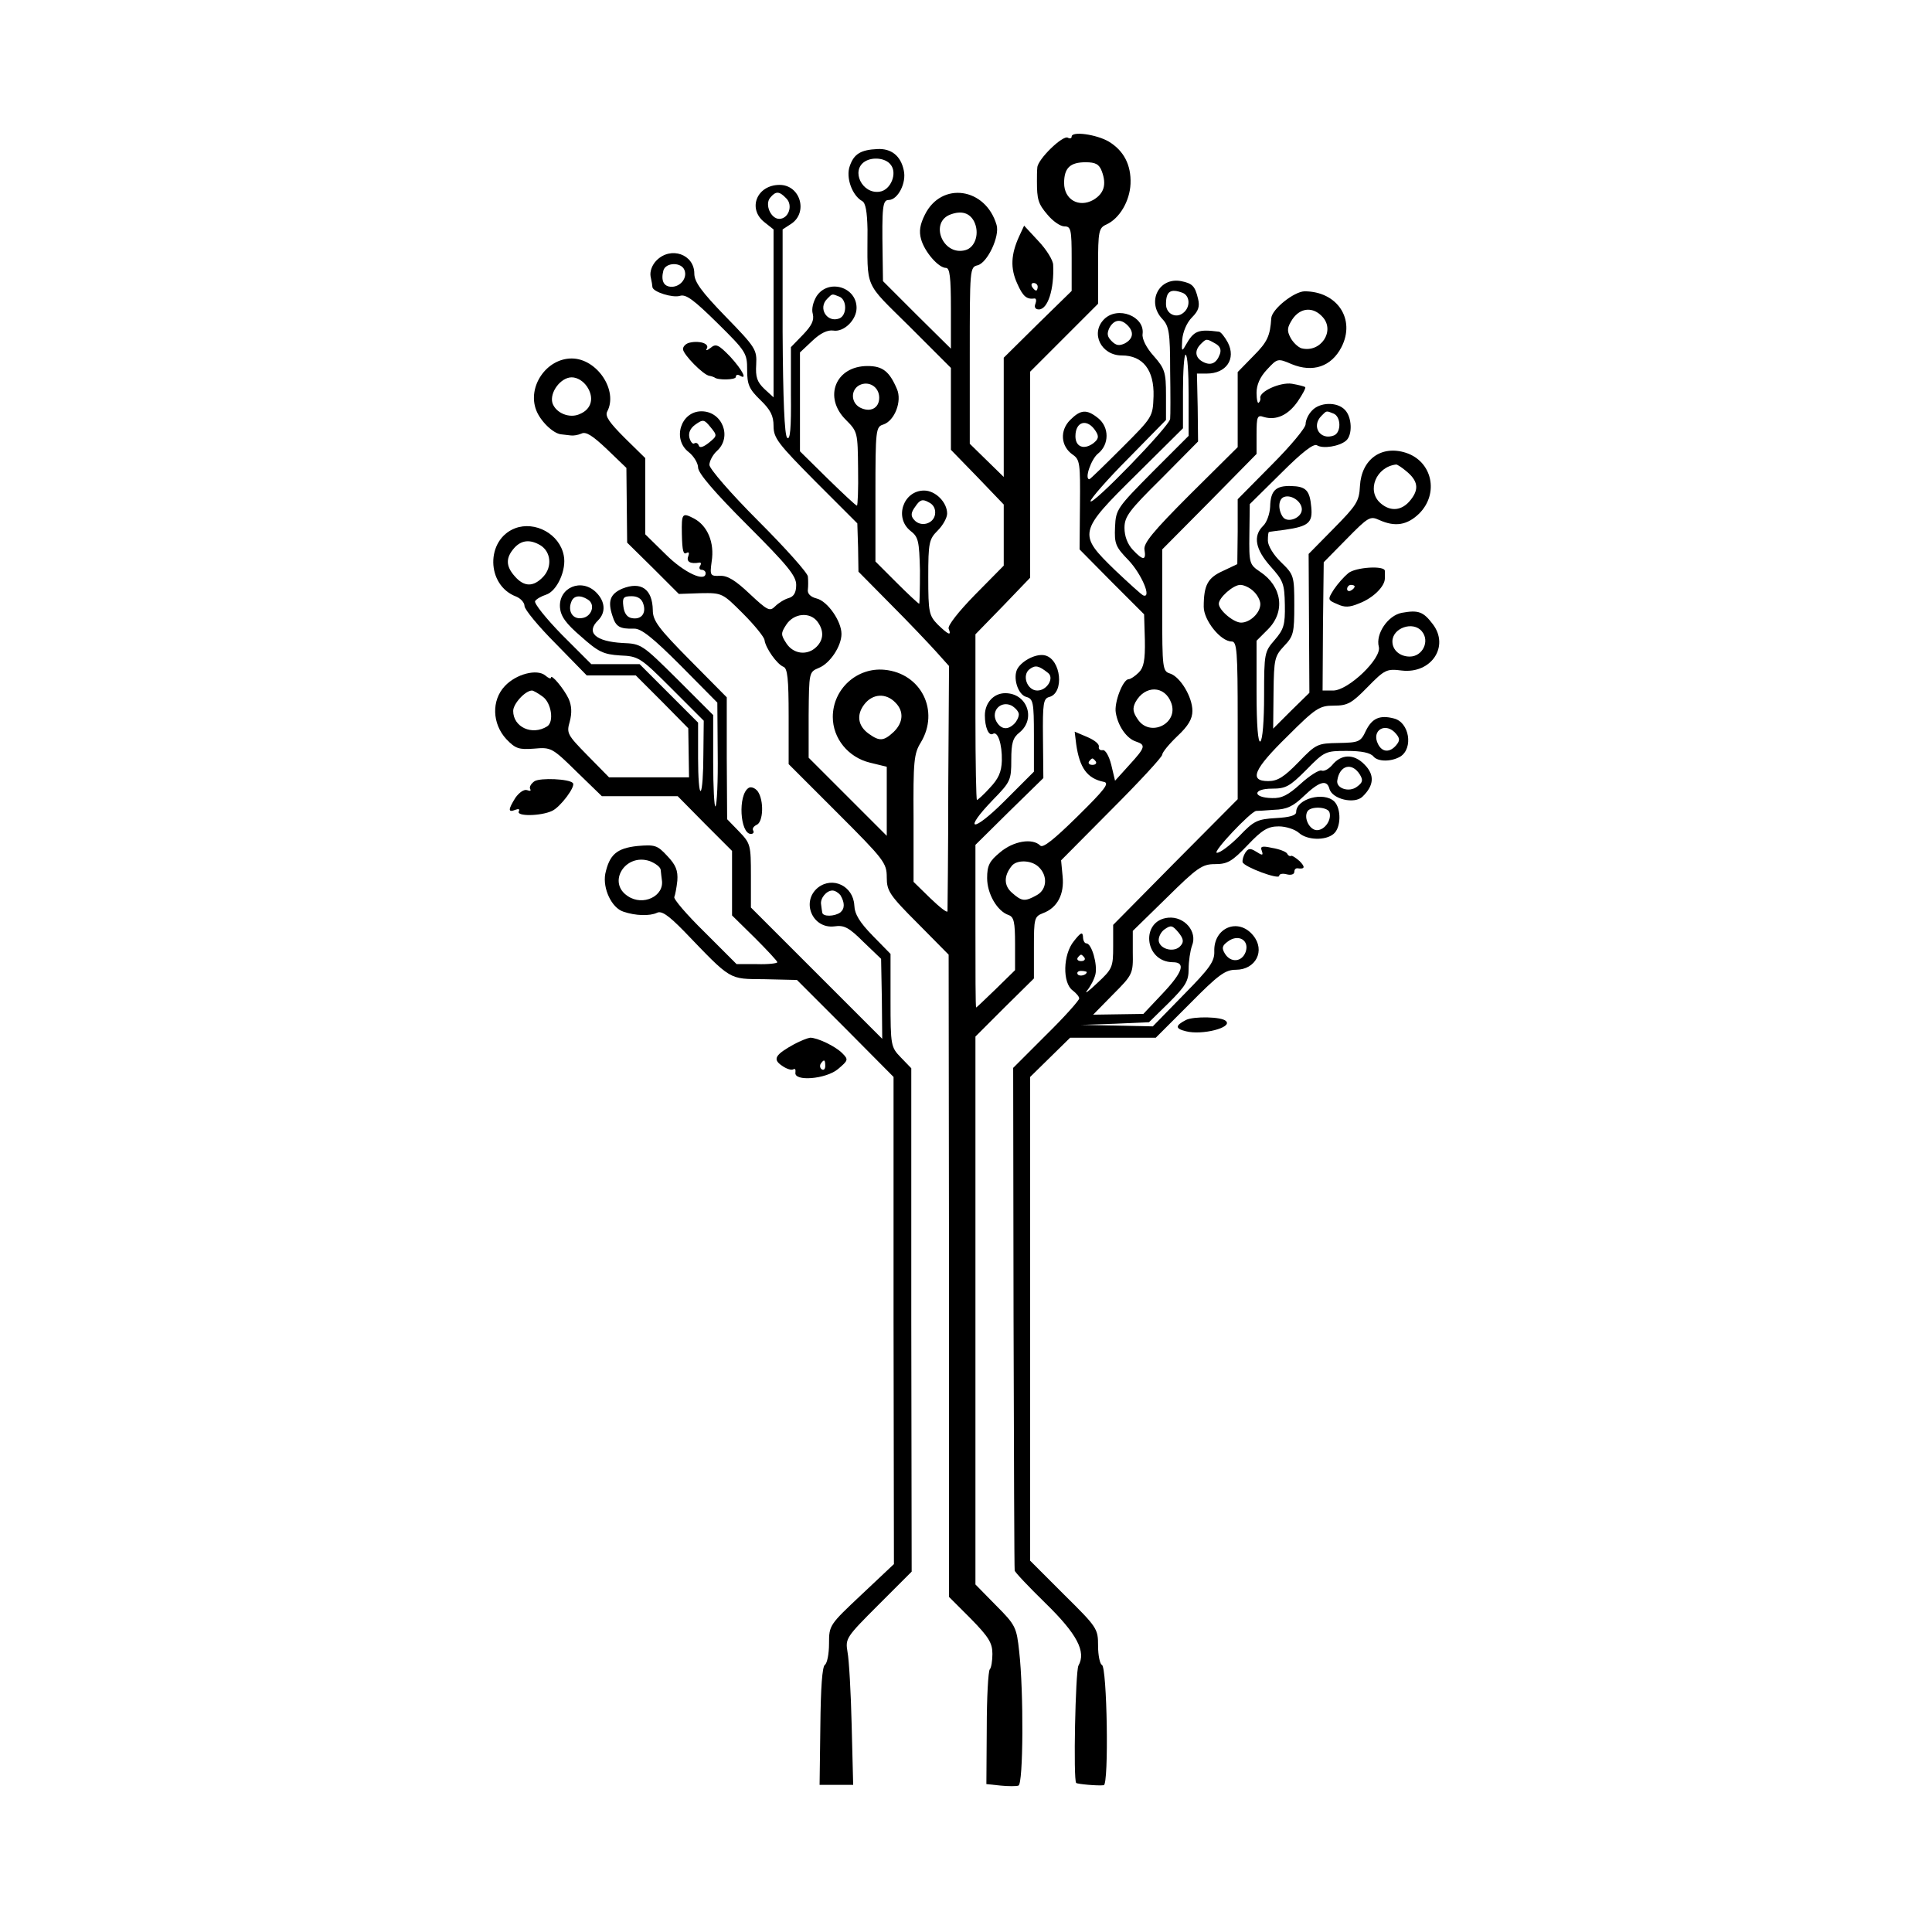 <?xml version="1.0" standalone="no"?>
<!DOCTYPE svg PUBLIC "-//W3C//DTD SVG 20010904//EN"
 "http://www.w3.org/TR/2001/REC-SVG-20010904/DTD/svg10.dtd">
<svg version="1.0" xmlns="http://www.w3.org/2000/svg"
 width="512pt" height="512pt" viewBox="0 0 512 512"
 preserveAspectRatio="xMidYMid meet">
<g transform="translate(0,512) scale(0.1,-0.1)"
fill="#000000" stroke="none">
<path d="M2840 4758 c0 -5 -5 -6 -10 -3 -13 8 -80 -57 -81 -79 -1 -9 -1 -25
-1 -36 0 -48 3 -60 28 -89 14 -17 34 -31 45 -31 17 0 19 -8 19 -85 l0 -86 -90
-88 -90 -89 0 -158 0 -158 -45 44 -45 44 0 234 c0 230 0 234 21 239 26 7 59
77 50 107 -29 99 -146 116 -190 27 -13 -26 -16 -44 -10 -65 9 -33 46 -76 66
-76 10 0 13 -25 13 -107 l0 -107 -90 89 -90 90 -1 70 c-2 127 0 145 16 145 24
0 48 45 40 79 -8 38 -33 58 -70 56 -44 -2 -62 -13 -73 -45 -11 -30 6 -78 33
-93 9 -5 13 -28 14 -75 0 -161 -11 -136 111 -257 l110 -110 0 -109 0 -108 70
-72 70 -73 0 -81 0 -81 -76 -77 c-44 -45 -73 -82 -70 -90 8 -20 0 -17 -29 11
-23 24 -25 32 -25 125 0 92 2 101 25 124 14 14 25 34 25 45 0 30 -31 61 -61
61 -55 0 -80 -72 -36 -107 21 -16 23 -27 25 -105 0 -49 -1 -88 -2 -88 -2 0
-29 25 -60 56 l-56 56 0 178 c0 172 1 179 21 185 30 10 50 62 36 94 -20 47
-38 61 -78 61 -85 0 -118 -83 -57 -143 31 -31 31 -34 32 -129 1 -54 -1 -98 -3
-98 -3 0 -38 33 -78 72 l-73 72 0 131 0 131 33 31 c21 20 40 29 55 27 28 -5
62 28 62 60 0 56 -75 78 -106 31 -9 -15 -14 -34 -10 -47 4 -17 -3 -31 -26 -55
l-32 -33 0 -125 c1 -90 -2 -123 -10 -115 -7 7 -11 102 -12 281 l0 271 23 15
c45 30 24 103 -31 103 -60 0 -86 -63 -40 -99 l24 -19 0 -223 0 -222 -24 22
c-20 19 -24 32 -22 65 2 39 -1 45 -81 127 -64 66 -83 92 -83 114 0 51 -62 73
-100 35 -12 -12 -18 -29 -16 -42 3 -13 5 -26 5 -29 2 -13 54 -29 73 -23 16 5
37 -11 99 -72 76 -75 79 -80 79 -124 0 -39 5 -51 35 -80 27 -26 35 -42 35 -69
0 -32 12 -47 111 -147 l111 -111 2 -64 1 -64 85 -86 c47 -47 101 -104 120
-125 l35 -39 -2 -320 c0 -176 -2 -324 -2 -330 -1 -5 -21 11 -46 35 l-44 43 0
168 c-1 151 1 172 19 201 51 84 1 184 -96 193 -73 7 -137 -51 -137 -125 0 -57
41 -107 98 -121 l45 -11 0 -92 0 -91 -104 104 -103 103 0 113 c1 114 1 114 27
125 30 12 60 58 60 90 0 34 -37 87 -66 94 -16 4 -25 13 -23 24 1 9 1 24 0 34
0 9 -59 75 -131 147 -74 74 -130 139 -130 149 0 10 9 27 20 37 41 37 14 105
-41 105 -55 0 -78 -74 -34 -108 14 -11 25 -30 25 -41 0 -15 44 -66 130 -152
107 -107 130 -135 130 -159 0 -20 -6 -31 -20 -35 -11 -3 -27 -13 -36 -22 -14
-14 -20 -11 -67 33 -38 36 -59 49 -79 48 -26 -1 -27 1 -22 38 8 50 -11 95 -47
114 -31 16 -33 14 -32 -41 1 -46 4 -56 13 -50 6 3 7 -1 4 -9 -6 -15 6 -21 29
-17 5 1 6 -3 2 -9 -3 -5 -1 -10 4 -10 6 0 11 -4 11 -9 0 -25 -57 1 -106 50
l-54 53 0 101 0 101 -54 53 c-41 41 -53 58 -47 70 30 56 -27 141 -94 141 -67
0 -118 -75 -94 -137 11 -29 45 -62 66 -64 7 -1 19 -2 26 -3 6 -1 19 1 28 5 12
6 30 -6 67 -41 l52 -50 1 -99 1 -99 69 -68 68 -68 58 2 c57 1 58 0 112 -54 30
-30 56 -62 57 -70 3 -22 33 -64 50 -71 11 -4 14 -31 14 -132 l0 -126 130 -130
c123 -123 130 -132 130 -170 0 -36 7 -47 82 -122 l82 -83 1 -851 0 -851 58
-58 c47 -48 57 -64 57 -93 0 -18 -3 -37 -7 -41 -4 -4 -8 -74 -8 -156 l-1 -148
38 -4 c20 -2 42 -2 47 0 13 4 14 249 2 355 -7 64 -9 70 -62 123 l-54 55 0 726
0 726 77 77 78 77 0 82 c0 77 1 82 24 91 38 14 57 50 52 98 l-4 42 134 135
c74 74 134 139 134 145 0 6 18 28 40 49 29 27 40 46 40 67 0 37 -32 90 -59 99
-20 6 -21 13 -21 168 l0 161 125 126 125 127 0 52 c0 47 2 52 19 46 33 -10 65
5 90 41 13 19 22 36 20 38 -2 2 -18 6 -35 9 -31 5 -88 -21 -84 -38 1 -3 -1 -9
-4 -12 -3 -4 -6 8 -6 26 0 21 9 42 28 62 27 29 28 30 65 14 56 -23 105 -7 132
45 38 74 -11 148 -98 148 -28 -1 -86 -47 -88 -71 -3 -47 -10 -63 -47 -100
l-42 -43 0 -99 0 -100 -126 -125 c-100 -100 -124 -130 -121 -147 5 -29 -4 -29
-31 0 -14 15 -22 36 -22 58 0 30 12 46 98 131 l97 98 -1 90 -2 90 26 0 c52 0
78 39 56 82 -8 15 -19 29 -24 29 -55 7 -66 3 -88 -36 -10 -18 -11 -16 -9 15 2
21 12 45 26 59 17 17 21 29 16 49 -8 34 -15 41 -45 47 -59 11 -92 -55 -50
-100 18 -19 21 -36 21 -136 1 -63 1 -121 0 -129 -1 -19 -211 -235 -211 -218 0
6 45 58 100 113 l100 102 0 66 c0 60 -3 70 -32 103 -20 22 -32 46 -30 59 6 47
-66 75 -102 39 -37 -37 -8 -96 47 -96 56 0 86 -39 84 -108 -2 -55 -2 -55 -84
-137 -46 -46 -84 -83 -86 -83 -14 0 5 54 23 68 30 24 30 70 0 94 -30 24 -46
23 -74 -5 -28 -28 -25 -70 7 -92 19 -13 20 -24 19 -133 l-1 -118 85 -86 86
-86 2 -68 c1 -54 -3 -73 -16 -86 -10 -10 -22 -18 -27 -18 -15 0 -39 -62 -34
-89 6 -36 29 -68 53 -76 27 -9 26 -15 -17 -62 l-38 -42 -10 42 c-6 24 -16 41
-23 39 -7 -1 -11 3 -10 9 2 7 -12 18 -31 26 l-33 14 4 -33 c9 -63 29 -91 73
-100 16 -3 4 -19 -69 -91 -63 -62 -92 -85 -99 -78 -21 21 -72 12 -107 -18 -28
-23 -34 -35 -34 -68 0 -42 27 -88 57 -98 14 -5 17 -19 17 -76 l0 -70 -51 -50
c-28 -27 -51 -49 -52 -49 -2 0 -2 97 -2 216 l0 215 90 89 90 88 -1 105 c-1 94
1 106 17 110 40 11 31 99 -11 110 -22 6 -59 -12 -73 -34 -14 -23 0 -70 23 -76
18 -5 20 -14 20 -102 l0 -96 -78 -78 c-85 -85 -112 -81 -30 4 46 47 48 52 48
105 0 45 4 59 22 73 44 36 20 104 -38 104 -31 0 -54 -26 -54 -59 0 -31 10 -55
21 -49 13 9 25 -27 24 -71 -1 -30 -9 -48 -32 -72 -16 -18 -32 -32 -34 -32 -2
0 -4 99 -4 219 l0 220 73 75 72 75 0 273 0 273 90 90 90 90 0 100 c0 93 2 101
22 110 35 16 62 62 64 108 2 50 -18 88 -58 112 -33 19 -98 28 -98 13z m-480
-74 c19 -22 1 -68 -29 -72 -46 -7 -77 56 -39 80 21 13 55 9 68 -8z m560 -18
c13 -35 6 -59 -23 -76 -38 -21 -77 1 -77 45 0 40 16 55 57 55 26 0 36 -5 43
-24z m-836 -72 c18 -18 6 -54 -19 -54 -22 0 -39 38 -24 56 15 18 24 18 43 -2z
m497 -60 c16 -31 4 -70 -23 -77 -60 -16 -96 75 -38 95 28 10 49 4 61 -18z
m-767 -130 c8 -21 -11 -44 -34 -44 -21 0 -29 16 -22 43 6 22 48 23 56 1z
m1320 -60 c20 -8 21 -38 2 -53 -19 -16 -46 -3 -46 23 0 34 12 42 44 30z m-910
-10 c21 -8 21 -50 0 -58 -32 -12 -57 27 -32 52 14 14 12 14 32 6z m1281 -54
c34 -37 -5 -96 -56 -83 -9 3 -22 15 -29 28 -10 19 -9 27 5 49 21 31 55 34 80
6z m-517 -22 c18 -18 15 -36 -7 -48 -15 -7 -23 -6 -35 6 -12 12 -13 20 -6 35
12 22 30 25 48 7z m232 -48 c13 -7 17 -16 13 -28 -9 -25 -24 -32 -45 -21 -21
11 -23 30 -6 47 15 15 15 15 38 2z m-70 -137 l0 -108 -96 -96 c-93 -94 -97
-99 -99 -145 -2 -45 1 -53 36 -89 34 -36 62 -101 39 -93 -5 2 -38 32 -75 67
-99 96 -98 101 57 254 l123 122 0 98 c0 53 3 97 7 97 5 0 8 -48 8 -107z
m-1594 22 c19 -29 12 -59 -19 -72 -27 -13 -64 2 -73 29 -8 28 22 68 51 68 15
0 31 -10 41 -25z m774 -29 c0 -28 -24 -40 -51 -26 -24 13 -25 46 -2 59 25 13
53 -4 53 -33z m-451 -119 c-15 -12 -25 -15 -27 -8 -2 6 -7 9 -12 6 -4 -3 -10
4 -13 15 -3 13 2 25 16 35 20 14 23 14 40 -7 18 -22 18 -23 -4 -41z m1025 30
c9 -14 7 -21 -7 -32 -25 -18 -47 -9 -47 19 0 40 32 48 54 13z m-426 -220 c-4
-26 -39 -35 -56 -14 -9 10 -8 19 4 35 12 18 19 20 35 11 13 -6 19 -18 17 -32z
m-312 -284 c18 -24 17 -48 -2 -67 -24 -24 -61 -20 -80 9 -15 23 -15 27 0 50
20 30 62 34 82 8z m611 -136 c18 -13 -2 -47 -28 -47 -27 0 -42 41 -20 57 15
11 24 9 48 -10z m327 -80 c20 -55 -57 -92 -89 -43 -13 19 -14 29 -6 45 25 46
78 45 95 -2z m-731 1 c23 -23 21 -53 -5 -78 -26 -24 -37 -25 -65 -5 -30 21
-34 51 -12 79 22 28 57 30 82 4z m327 -31 c0 -7 -5 -18 -12 -25 -18 -18 -36
-15 -48 7 -14 28 13 55 41 41 10 -6 19 -16 19 -23z m204 -125 c3 -5 -1 -9 -9
-9 -8 0 -12 4 -9 9 3 4 7 8 9 8 2 0 6 -4 9 -8z m-152 -279 c25 -23 23 -60 -4
-75 -32 -18 -40 -17 -66 6 -22 19 -22 45 -1 71 13 17 52 16 71 -2z"/>
<path d="M2701 4494 c-22 -48 -24 -85 -5 -126 15 -34 25 -42 46 -39 4 0 5 -6
2 -14 -4 -9 0 -15 9 -15 24 0 41 54 38 118 0 12 -18 41 -39 63 l-38 41 -13
-28z m49 -134 c0 -5 -2 -10 -4 -10 -3 0 -8 5 -11 10 -3 6 -1 10 4 10 6 0 11
-4 11 -10z"/>
<path d="M1828 4212 c-10 -2 -18 -10 -18 -17 0 -14 54 -69 70 -71 6 -1 11 -3
13 -4 8 -8 57 -7 57 1 0 6 5 7 10 4 22 -14 8 14 -25 50 -31 32 -38 35 -52 23
-9 -7 -14 -8 -10 -2 8 13 -18 22 -45 16z"/>
<path d="M3477 4032 c-10 -10 -17 -26 -17 -36 0 -10 -40 -58 -90 -108 l-90
-91 0 -86 -1 -86 -38 -18 c-40 -18 -51 -37 -51 -95 0 -36 45 -92 74 -92 14 0
16 -25 16 -209 l0 -209 -165 -166 -165 -167 0 -57 c0 -55 -2 -60 -42 -97 -23
-22 -35 -31 -27 -20 9 11 19 30 22 43 6 26 -10 82 -24 82 -5 0 -9 8 -9 18 -1
13 -6 11 -24 -12 -29 -35 -31 -111 -3 -131 9 -7 17 -16 17 -21 0 -5 -39 -49
-88 -97 l-87 -87 1 -662 c1 -365 2 -666 3 -670 0 -4 37 -43 82 -87 83 -81 108
-128 87 -165 -8 -15 -14 -304 -6 -311 3 -3 57 -8 73 -6 14 1 9 315 -5 319 -5
2 -10 25 -10 50 0 46 -2 49 -90 136 l-90 90 0 641 0 641 53 52 53 52 114 0
113 0 90 90 c76 77 94 90 122 90 53 0 79 51 46 91 -39 48 -105 21 -103 -42 1
-27 -12 -45 -81 -115 l-82 -84 -95 2 -95 2 90 3 90 4 53 52 c44 44 52 57 52
89 0 20 4 48 9 62 15 37 -20 78 -63 74 -74 -7 -64 -117 12 -118 35 0 27 -26
-28 -84 l-50 -53 -67 -1 -66 -1 53 54 c52 52 53 55 52 111 l0 57 90 88 c81 80
94 89 128 89 33 0 45 7 86 50 39 41 54 50 83 50 19 0 43 -8 53 -17 22 -20 71
-21 92 -3 20 16 21 67 2 86 -28 27 -101 7 -101 -28 0 -9 -17 -14 -54 -16 -49
-3 -58 -7 -97 -48 -24 -24 -50 -44 -59 -44 -14 0 89 109 104 111 3 0 25 1 48
3 33 1 50 9 78 36 41 39 61 45 68 20 7 -28 67 -42 88 -21 31 30 32 58 5 85
-28 29 -62 28 -86 -2 -9 -10 -21 -17 -28 -14 -7 2 -32 -14 -55 -35 -33 -30
-50 -39 -76 -38 -52 1 -52 25 0 25 37 0 47 6 91 50 48 49 51 50 107 50 40 0
63 -5 71 -15 12 -14 47 -14 71 0 35 22 24 91 -17 101 -38 10 -58 0 -74 -32
-14 -30 -18 -32 -73 -33 -55 -1 -59 -2 -106 -51 -38 -39 -55 -50 -80 -50 -52
0 -39 31 51 119 75 75 85 81 123 81 36 0 47 6 89 49 46 47 51 49 91 44 78 -9
127 64 82 123 -25 33 -38 38 -82 30 -37 -7 -70 -56 -61 -90 8 -31 -81 -116
-121 -116 l-28 0 1 170 2 170 61 62 c57 58 62 61 86 50 42 -19 74 -14 106 17
53 53 35 138 -35 161 -65 21 -118 -17 -122 -88 -2 -41 -9 -51 -70 -113 l-66
-67 1 -184 1 -184 -48 -47 -48 -48 1 96 c1 89 3 96 28 123 25 26 27 35 27 108
0 78 -1 81 -35 114 -20 19 -35 44 -35 57 0 13 1 23 3 23 1 1 20 3 42 6 63 9
74 19 70 60 -4 45 -14 55 -54 56 -40 1 -54 -12 -55 -55 -1 -19 -9 -42 -19 -51
-27 -27 -20 -62 20 -107 34 -38 37 -46 38 -102 1 -53 -3 -65 -27 -93 -27 -31
-28 -35 -28 -147 0 -67 -4 -118 -10 -122 -6 -4 -10 42 -10 130 l0 137 30 30
c47 47 38 114 -21 153 -28 19 -29 22 -28 100 l1 79 83 82 c56 56 86 79 95 74
16 -10 59 -3 77 12 18 15 16 63 -3 82 -21 22 -67 20 -87 -2z m57 -8 c20 -8 21
-50 1 -58 -36 -14 -61 24 -33 52 14 14 12 14 32 6z m192 -152 c32 -26 35 -48
13 -76 -23 -30 -54 -33 -81 -9 -37 33 -11 96 42 102 3 0 14 -7 26 -17z m-276
-102 c0 -23 -39 -38 -51 -19 -13 20 -11 47 4 52 19 7 47 -12 47 -33z m-128
-217 c10 -9 18 -24 18 -34 0 -23 -27 -49 -51 -49 -20 0 -59 33 -59 50 0 16 38
50 57 50 9 0 25 -7 35 -17z m446 -106 c22 -26 2 -67 -32 -67 -26 0 -46 17 -46
40 0 36 55 55 78 27z m-68 -272 c10 -12 10 -18 0 -30 -17 -20 -37 -19 -48 3
-19 37 21 60 48 27z m-96 -108 c9 -15 7 -21 -8 -32 -21 -16 -56 -4 -52 17 6
40 39 49 60 15z m-81 -99 c7 -20 -12 -48 -33 -48 -19 0 -36 32 -25 50 9 14 52
12 58 -2z m-394 -354 c-15 -19 -53 -11 -58 11 -2 10 5 25 15 32 17 12 21 11
37 -8 13 -16 15 -25 6 -35z m172 -17 c-10 -27 -40 -29 -55 -4 -9 15 -7 21 8
32 28 21 58 3 47 -28z m-427 -15 c3 -5 -1 -9 -9 -9 -8 0 -12 4 -9 9 3 4 7 8 9
8 2 0 6 -4 9 -8z m6 -38 c0 -8 -19 -13 -24 -6 -3 5 1 9 9 9 8 0 15 -2 15 -3z"/>
<path d="M1365 3720 c-78 -30 -77 -151 3 -181 12 -5 22 -16 22 -25 0 -9 37
-54 83 -100 l82 -84 65 0 65 0 70 -70 69 -70 1 -65 1 -65 -106 0 -106 0 -57
58 c-54 55 -56 59 -47 90 6 23 5 42 -3 60 -12 26 -47 68 -47 56 0 -4 -7 -1
-15 6 -22 18 -77 4 -107 -28 -36 -38 -34 -100 4 -141 24 -25 33 -28 73 -25 45
4 48 3 113 -61 l67 -65 100 0 101 0 72 -73 72 -72 0 -86 0 -85 60 -59 c33 -33
60 -62 60 -65 0 -3 -24 -6 -54 -5 l-54 0 -85 85 c-47 46 -83 88 -80 93 2 4 6
24 8 43 2 27 -4 42 -27 66 -26 28 -32 30 -79 26 -55 -6 -74 -23 -85 -74 -7
-39 17 -90 48 -100 32 -11 70 -12 89 -3 12 6 30 -6 72 -49 127 -132 117 -126
213 -127 l86 -2 128 -128 128 -129 0 -645 1 -646 -86 -81 c-85 -80 -86 -81
-86 -130 0 -27 -5 -52 -11 -56 -7 -5 -11 -60 -12 -163 l-2 -155 45 0 44 0 -4
158 c-2 86 -7 174 -11 194 -6 36 -4 39 82 125 l88 88 -1 667 0 667 -28 29
c-26 27 -27 31 -27 151 l0 123 -47 48 c-35 36 -48 57 -49 81 -3 51 -57 77 -96
47 -46 -37 -15 -110 43 -103 26 4 39 -3 77 -41 l47 -45 2 -106 1 -106 -174
174 -174 174 0 84 c0 82 -1 86 -32 118 l-31 32 -1 162 0 161 -98 99 c-83 84
-98 104 -98 132 -1 56 -31 77 -81 57 -32 -14 -39 -33 -26 -72 9 -29 19 -35 57
-34 19 1 50 -24 123 -97 l98 -99 1 -134 c1 -74 -2 -137 -6 -141 -3 -3 -6 50
-6 118 l0 124 -95 95 c-93 92 -95 94 -145 96 -72 4 -98 28 -65 60 21 21 19 50
-5 74 -39 39 -100 13 -96 -40 2 -23 15 -42 56 -77 46 -41 59 -47 103 -50 49
-2 54 -5 136 -87 l86 -86 -1 -90 c0 -49 -3 -93 -7 -96 -4 -4 -7 35 -7 87 l0
94 -78 78 -77 77 -64 0 -64 0 -78 78 c-42 43 -74 83 -71 89 4 6 17 13 29 17
29 9 55 66 47 104 -11 57 -76 92 -129 72z m67 -45 c28 -17 32 -57 8 -83 -26
-28 -51 -28 -76 1 -24 27 -24 49 -1 75 19 21 42 23 69 7z m126 -144 c21 -13
10 -46 -16 -49 -24 -4 -38 18 -28 43 6 17 24 19 44 6z m147 -12 c8 -25 -6 -42
-31 -37 -12 2 -20 13 -22 31 -3 23 0 27 22 27 16 0 27 -7 31 -21z m-267 -245
c23 -16 31 -67 12 -79 -40 -25 -90 -2 -90 41 0 19 32 54 50 54 3 0 16 -7 28
-16z m313 -460 c1 -8 2 -20 3 -26 7 -43 -50 -70 -90 -43 -56 36 -7 115 58 93
15 -6 29 -16 29 -24z m476 -66 c12 -20 12 -36 0 -46 -15 -11 -47 -12 -48 0 -1
4 -2 14 -3 21 -3 16 14 37 30 37 7 0 16 -6 21 -12z"/>
<path d="M3573 3601 c-11 -9 -28 -28 -38 -43 -17 -27 -17 -28 9 -39 19 -9 32
-9 58 2 37 14 68 45 68 66 0 7 0 16 0 20 0 15 -78 10 -97 -6z m17 -35 c0 -3
-4 -8 -10 -11 -5 -3 -10 -1 -10 4 0 6 5 11 10 11 6 0 10 -2 10 -4z"/>
<path d="M1417 3050 c-9 -6 -15 -15 -12 -21 3 -5 0 -6 -8 -3 -8 3 -21 -6 -31
-20 -20 -32 -20 -40 0 -32 8 3 12 2 9 -4 -8 -14 58 -13 88 1 22 10 64 66 55
74 -10 11 -85 14 -101 5z"/>
<path d="M1984 3032 c-29 -18 -23 -122 6 -122 6 0 9 4 6 9 -3 5 1 11 9 15 18
7 20 65 3 89 -7 9 -18 13 -24 9z"/>
<path d="M3344 2865 c4 -12 2 -13 -15 -2 -16 10 -21 9 -29 -3 -5 -8 -8 -19 -7
-25 5 -13 97 -47 97 -36 0 5 9 7 20 4 11 -3 20 0 20 6 0 6 3 10 8 10 20 -3 22
3 6 19 -10 9 -20 15 -22 14 -3 -2 -8 0 -11 6 -3 5 -21 12 -40 15 -27 6 -32 4
-27 -8z"/>
<path d="M3143 2417 c-29 -15 -29 -23 0 -30 43 -11 124 10 106 27 -11 12 -86
13 -106 3z"/>
<path d="M2105 2353 c-51 -28 -58 -40 -33 -57 11 -8 25 -13 30 -10 5 3 7 0 6
-8 -5 -25 81 -18 113 9 27 23 28 25 11 42 -19 19 -66 41 -85 41 -7 -1 -25 -8
-42 -17z m82 -58 c0 -8 -4 -12 -9 -9 -5 3 -6 10 -3 15 9 13 12 11 12 -6z"/>
</g>
</svg>

